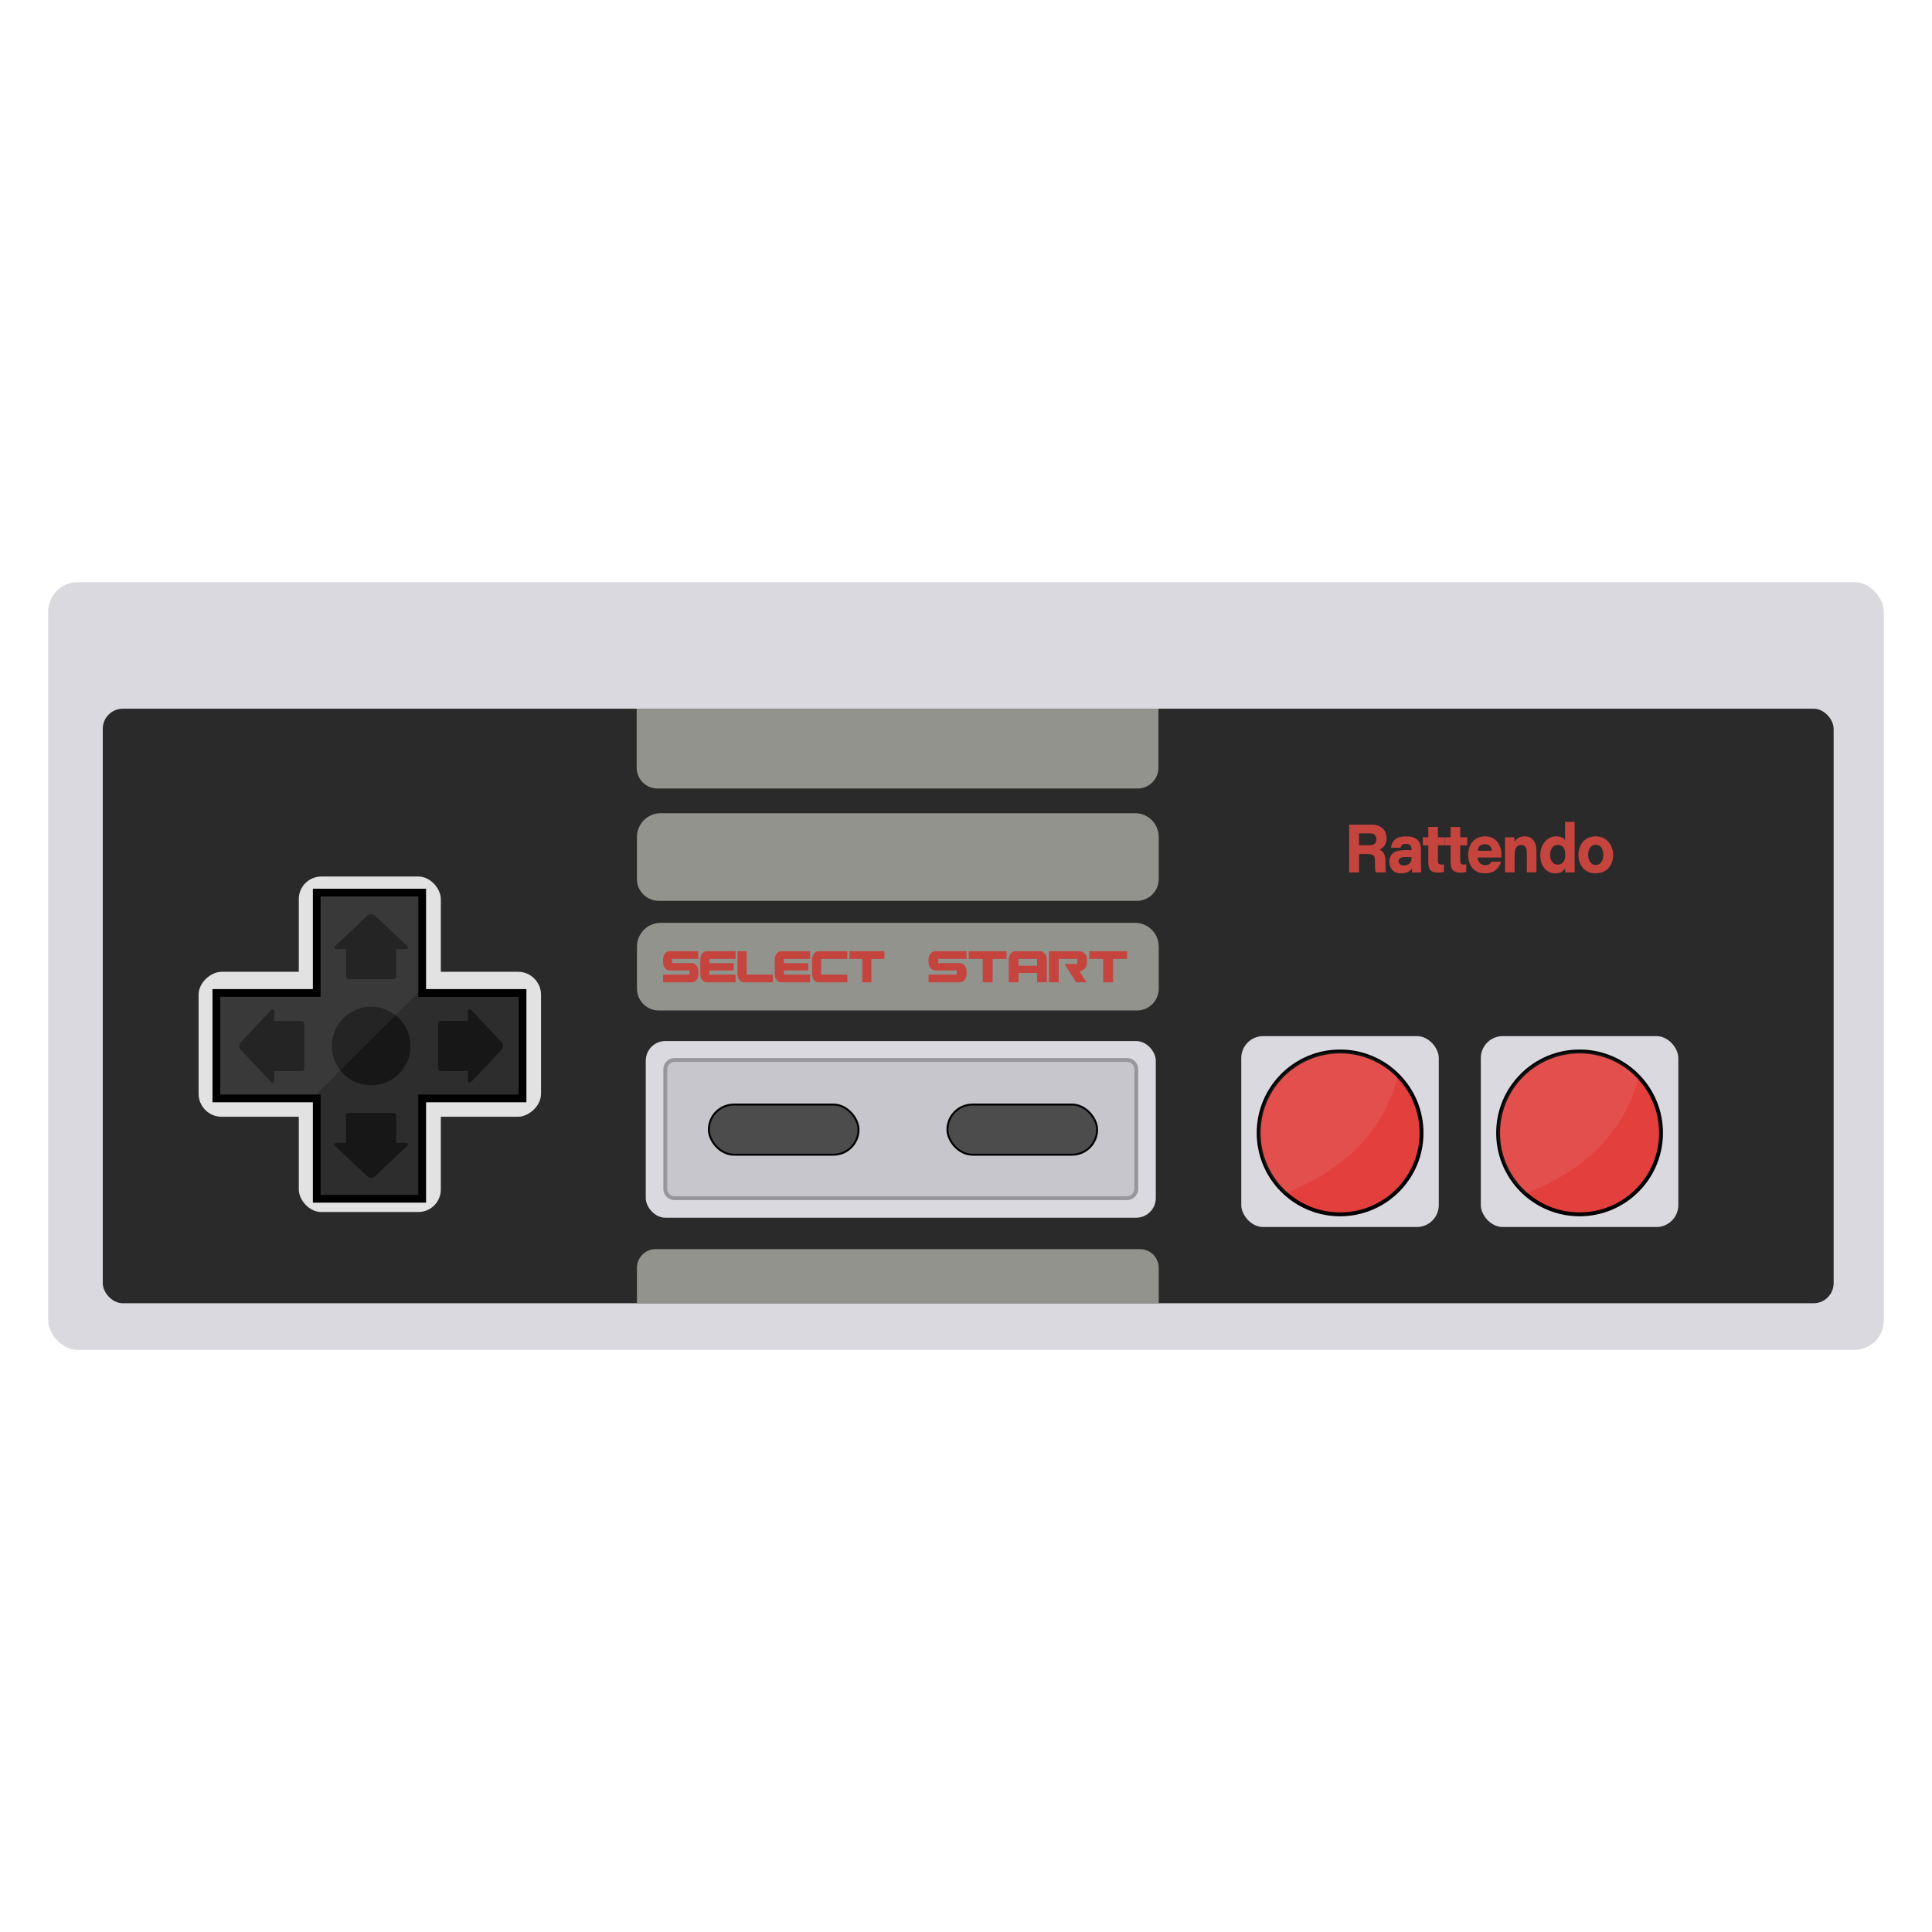 <?xml version="1.0" encoding="UTF-8"?>
<svg id="Layer_1" data-name="Layer 1" xmlns="http://www.w3.org/2000/svg" viewBox="0 0 1000 1000">
  <defs>
    <style>
      .cls-1 {
        fill: #4d4c4d;
      }

      .cls-1, .cls-2 {
        stroke: #000;
        stroke-miterlimit: 10;
      }

      .cls-3 {
        fill: #93938e;
      }

      .cls-4 {
        opacity: .07;
      }

      .cls-4, .cls-5, .cls-6 {
        fill: #dad9df;
      }

      .cls-7 {
        fill: #e2e2e2;
      }

      .cls-8 {
        fill: #97969b;
      }

      .cls-9 {
        fill: #c7c6cc;
      }

      .cls-6 {
        opacity: .1;
      }

      .cls-10 {
        fill: #c5443e;
      }

      .cls-11 {
        fill: #2a2a2a;
      }

      .cls-2 {
        fill: #e3403d;
        stroke-width: 2px;
      }

      .cls-12 {
        fill: #2d2d2d;
      }

      .cls-13 {
        fill: #171717;
      }
    </style>
  </defs>
  <rect class="cls-5" x="24.94" y="301.32" width="950.13" height="397.37" rx="15.27" ry="15.27"/>
  <rect class="cls-11" x="53.19" y="366.82" width="895.9" height="307.75" rx="10.41" ry="10.41"/>
  <rect class="cls-5" x="334.24" y="538.84" width="264" height="91.45" rx="10.18" ry="10.18"/>
  <rect class="cls-5" x="642.48" y="536.29" width="102.23" height="98.81" rx="11.35" ry="11.35"/>
  <rect class="cls-5" x="766.47" y="536.29" width="102.23" height="98.81" rx="11.35" ry="11.35"/>
  <g>
    <path class="cls-9" d="M349.13,548.66h234.23c2.63,0,4.77,2.14,4.77,4.77v61.97c0,2.63-2.14,4.77-4.77,4.77h-234.23c-2.63,0-4.77-2.14-4.77-4.77v-61.98c0-2.63,2.14-4.77,4.77-4.77Z"/>
    <path class="cls-8" d="M583.35,549.66c2.08,0,3.77,1.69,3.77,3.77v61.97c0,2.08-1.69,3.77-3.77,3.77h-234.23c-2.08,0-3.77-1.69-3.77-3.77v-61.97c0-2.08,1.69-3.77,3.77-3.77h234.23M583.35,547.66h-234.23c-3.19,0-5.77,2.58-5.77,5.77v61.97c0,3.19,2.58,5.77,5.77,5.77h234.23c3.19,0,5.77-2.58,5.77-5.77v-61.97c0-3.19-2.58-5.77-5.77-5.77h0Z"/>
  </g>
  <rect class="cls-1" x="366.9" y="571.71" width="77.47" height="25.97" rx="12.99" ry="12.99"/>
  <rect class="cls-1" x="490.39" y="571.71" width="77.47" height="25.97" rx="12.99" ry="12.99"/>
  <path class="cls-2" d="M735.79,586.39c0,23.28-18.87,42.15-42.15,42.15-10.88,0-20.8-4.12-28.28-10.89-8.52-7.71-13.88-18.86-13.88-31.26,0-23.28,18.88-42.15,42.16-42.15,11.68,0,22.25,4.75,29.88,12.43,7.58,7.61,12.27,18.12,12.27,29.72Z"/>
  <rect class="cls-12" x="162.43" y="452.94" width="62.9" height="171.8" rx="5.36" ry="5.36" transform="translate(-344.95 732.73) rotate(-90)"/>
  <rect class="cls-7" x="153.89" y="451.9" width="75.04" height="177.24" rx="11.92" ry="11.92" transform="translate(-349.11 731.92) rotate(-90)"/>
  <rect class="cls-7" x="154.65" y="453.69" width="73.52" height="173.65" rx="11.67" ry="11.67"/>
  <path class="cls-2" d="M859.74,586.39c0,23.28-18.87,42.15-42.15,42.15-10.74,0-20.55-4.02-28-10.64-8.69-7.72-14.16-18.97-14.16-31.51,0-23.28,18.88-42.15,42.16-42.15,12.05,0,22.91,5.05,30.6,13.16,7.16,7.55,11.55,17.76,11.55,28.99Z"/>
  <g>
    <polygon class="cls-12" points="163.94 620.48 163.94 568.53 111.99 568.53 111.99 513.95 163.94 513.95 163.94 462 218.52 462 218.52 513.95 270.47 513.95 270.47 568.53 218.52 568.53 218.52 620.48 163.94 620.48"/>
    <path d="M216.52,464v51.95h51.95v50.58h-51.95v51.95h-50.58v-51.95h-51.95v-50.58h51.95v-51.95h50.58M220.52,460h-58.58v51.95h-51.95v58.58h51.95v51.95h58.58v-51.95h51.95v-58.58h-51.95v-51.95h0Z"/>
  </g>
  <path class="cls-3" d="M329.53,366.82h270.08v30.53c0,5.95-4.83,10.78-10.78,10.78h-248.51c-5.95,0-10.78-4.83-10.78-10.78v-30.53h0Z"/>
  <path class="cls-3" d="M341.99,420.9h245.47c6.79,0,12.3,5.51,12.3,12.3v21.77c0,6.24-5.06,11.3-11.3,11.3h-247.47c-6.24,0-11.3-5.06-11.3-11.3v-21.77c0-6.79,5.51-12.3,12.3-12.3Z"/>
  <path class="cls-3" d="M341.99,477.65h245.47c6.79,0,12.3,5.51,12.3,12.3v21.77c0,6.24-5.06,11.3-11.3,11.3h-247.47c-6.24,0-11.3-5.06-11.3-11.3v-21.77c0-6.79,5.51-12.3,12.3-12.3Z"/>
  <path class="cls-3" d="M339.35,646.56h250.74c5.33,0,9.67,4.33,9.67,9.67v18.34h-270.08v-18.34c0-5.33,4.33-9.67,9.67-9.67Z"/>
  <circle class="cls-13" cx="192.11" cy="541.41" r="20.35"/>
  <path class="cls-13" d="M210.89,489.8l-16.77-15.81c-1.13-1.06-2.89-1.06-4.02,0l-16.77,15.81c-.57.53-.19,1.49.59,1.49h5.21v14.16c0,.75.61,1.35,1.35,1.35h23.24c.75,0,1.35-.61,1.35-1.35v-14.16h5.21c.78,0,1.16-.95.59-1.49Z"/>
  <path class="cls-13" d="M173.33,593.03l16.77,15.81c1.13,1.06,2.89,1.06,4.02,0l16.77-15.81c.57-.53.19-1.49-.59-1.49h-5.21v-14.16c0-.75-.61-1.35-1.35-1.35h-23.24c-.75,0-1.35.61-1.35,1.35v14.16h-5.21c-.78,0-1.16.95-.59,1.49Z"/>
  <path class="cls-13" d="M243.73,560.19l15.81-16.77c1.06-1.13,1.06-2.89,0-4.02l-15.81-16.77c-.53-.57-1.49-.19-1.49.59v5.21h-14.16c-.75,0-1.35.61-1.35,1.35v23.24c0,.75.61,1.35,1.35,1.35h14.16v5.21c0,.78.95,1.16,1.49.59Z"/>
  <path class="cls-13" d="M140.49,522.64l-15.81,16.77c-1.06,1.13-1.06,2.89,0,4.02l15.81,16.77c.53.57,1.49.19,1.49-.59v-5.21h14.16c.75,0,1.35-.61,1.35-1.35v-23.24c0-.75-.61-1.35-1.35-1.35h-14.16v-5.21c0-.78-.95-1.16-1.49-.59Z"/>
  <polygon class="cls-4" points="216.52 464 216.52 513.6 163.59 566.53 113.99 566.53 113.99 515.95 165.94 515.95 165.94 464 216.52 464"/>
  <path class="cls-6" d="M848.19,557.4c-7.05,27.41-26.31,47.74-58.6,60.5-8.69-7.72-14.16-18.97-14.16-31.51,0-23.28,18.88-42.15,42.16-42.15,12.05,0,22.91,5.05,30.6,13.16Z"/>
  <path class="cls-6" d="M723.52,556.67c-6.86,27.6-25.97,48.09-58.16,60.98-8.52-7.71-13.88-18.86-13.88-31.26,0-23.28,18.88-42.15,42.16-42.15,11.68,0,22.25,4.75,29.88,12.43Z"/>
  <g>
    <path class="cls-10" d="M703.44,442.02v9.52h-5.12v-24.72h11.61c4.94,0,7.76,2.81,7.76,7.06,0,3.2-1.61,5.06-3.73,5.83.88.42,3.15,1.4,3.15,5.83v1.23c0,1.72,0,3.62.27,4.77h-5.3c-.36-1.09-.39-2.56-.39-5.16v-.84c0-2.49-.79-3.51-3.91-3.51h-4.33ZM703.44,437.49h5.33c2.51,0,3.61-1.05,3.61-3.12s-1.12-3.05-3.58-3.05h-5.36v6.18Z"/>
    <path class="cls-10" d="M735.47,446.45c0,2.35.09,4.7.12,5.09h-4.67c-.12-.42-.15-1.54-.18-2.04-.85,1.54-2.64,2.53-5.61,2.53-4.27,0-6-3.02-6-5.93,0-4.74,3.61-6.07,8.21-6.07h3.27v-.56c0-1.47-.54-2.67-2.85-2.67-2.12,0-2.61.91-2.82,1.97h-4.94c.12-2.25,1.49-5.86,7.7-5.86,6.79,0,7.76,3.72,7.76,6.74v6.81ZM730.62,443.64c-.36-.04-1.42-.04-3.18-.04-2.52,0-3.52.77-3.52,2.21,0,1.19.82,2.14,2.64,2.14,2.7,0,4.06-1.44,4.06-4.04v-.28Z"/>
    <path class="cls-10" d="M736.46,433.38h2.82v-5.34h4.97v5.34h3.64v4.18h-3.64v7.65c0,1.54.27,2.25,1.79,2.25.42,0,.91,0,1.33-.11v3.93c-.85.28-1.97.39-3.12.39-3.85,0-4.97-1.93-4.97-5.48v-8.64h-2.82v-4.18Z"/>
    <path class="cls-10" d="M748.01,433.38h2.82v-5.34h4.97v5.34h3.64v4.18h-3.64v7.65c0,1.54.27,2.25,1.79,2.25.42,0,.91,0,1.33-.11v3.93c-.85.28-1.97.39-3.12.39-3.85,0-4.97-1.93-4.97-5.48v-8.64h-2.82v-4.18Z"/>
    <path class="cls-10" d="M764.85,443.85c.12,2.21,1.49,3.93,3.85,3.93,1.85,0,2.73-.67,3.3-1.79h4.97c-.97,3.23-3.3,6.04-8.33,6.04-6.42,0-8.73-4.92-8.73-9.55,0-5.09,2.97-9.58,8.7-9.58,6.09,0,8.55,4.88,8.55,9.58,0,.46,0,.81-.03,1.37h-12.27ZM772.13,440.34c-.09-1.37-.73-3.41-3.55-3.41-2.58,0-3.54,1.62-3.67,3.41h7.21Z"/>
    <path class="cls-10" d="M779,437.98c0-1.54,0-3.3-.03-4.6h4.82c.06.53.12,1.62.15,2.35.73-1.26,2.15-2.84,5.21-2.84,3.85,0,6.12,2.77,6.12,7.44v11.2h-5v-10.29c0-2.07-.7-3.9-2.91-3.9-2.33,0-3.39,1.86-3.39,5.13v9.06h-4.97v-13.55Z"/>
    <path class="cls-10" d="M815.03,425.38v21.07c0,1.69,0,3.41.03,5.09h-4.88c-.06-.53-.09-1.4-.12-2.11-.88,1.4-1.97,2.6-5.21,2.6-4.36,0-7.61-3.76-7.61-9.41,0-6.11,4.18-9.73,8.06-9.73,3.06,0,4.3,1.19,4.76,1.9v-9.41h4.97ZM806.3,447.53c2.54,0,3.88-1.93,3.88-5.06s-1.06-5.13-3.88-5.13c-2.67,0-3.97,2.46-3.97,5.13,0,2.88,1.42,5.06,3.97,5.06Z"/>
    <path class="cls-10" d="M834.97,442.44c0,5.58-3.33,9.59-9.15,9.59s-8.82-4.53-8.82-9.59,3.09-9.55,9-9.55,8.97,5.06,8.97,9.55ZM822.03,442.44c0,2.84,1.36,5.27,3.94,5.27s3.91-2.39,3.91-5.16-1.18-5.3-3.94-5.3-3.91,2.42-3.91,5.2Z"/>
  </g>
  <g>
    <path class="cls-10" d="M495.25,502.29h-11.12c-.49,0-.94-.11-1.37-.34-.43-.22-.8-.53-1.12-.91-.32-.38-.57-.83-.76-1.35-.18-.51-.28-1.06-.28-1.64v-1.49c0-.58.09-1.13.28-1.64.18-.51.44-.96.76-1.35.32-.38.69-.69,1.12-.91.43-.22.88-.34,1.37-.34h16.18v4.01h-14.67v2.19h11.15c.48,0,.94.11,1.37.34s.8.52,1.12.9c.32.37.57.82.76,1.33.18.51.28,1.06.28,1.64v1.49c0,.58-.09,1.13-.28,1.64-.19.51-.44.96-.76,1.34-.32.38-.69.69-1.12.91-.43.22-.88.34-1.37.34h-16.18v-4.01h14.64v-2.16Z"/>
    <path class="cls-10" d="M521.01,492.34v4.01h-7.25v12.11h-5.09v-12.11h-7.25v-4.01h19.58Z"/>
    <path class="cls-10" d="M527.18,503.64v4.82h-5.06v-11.88c0-.58.09-1.13.28-1.64.18-.51.44-.96.76-1.35.32-.38.69-.69,1.12-.91.43-.22.88-.34,1.37-.34h12.69c.47,0,.91.11,1.32.32.42.21.79.5,1.11.87.32.36.58.79.77,1.29.19.5.29,1.02.29,1.58v12.05h-5.03v-4.82h-9.6ZM527.18,499.88h9.6v-3.53h-9.6v3.53Z"/>
    <path class="cls-10" d="M557.61,498.93v-2.58h-9.6v12.11h-5.06v-16.11h15.74c.48,0,.96.1,1.44.31.47.21.9.5,1.28.87.38.37.68.82.9,1.33.22.51.33,1.08.33,1.7v1.93c0,.56-.12,1.1-.36,1.61-.24.51-.55.96-.93,1.35s-.8.69-1.27.92-.91.35-1.34.35l3.7,5.74h-5.44l-5.99-9.53h6.61Z"/>
    <path class="cls-10" d="M583.37,492.34v4.01h-7.25v12.11h-5.09v-12.11h-7.25v-4.01h19.58Z"/>
  </g>
  <g>
    <path class="cls-10" d="M356.78,502.29h-10.3c-.45,0-.87-.11-1.27-.34-.4-.22-.74-.53-1.04-.91-.3-.38-.53-.83-.7-1.35-.17-.51-.26-1.06-.26-1.64v-1.49c0-.58.08-1.13.26-1.64.17-.51.4-.96.7-1.35.3-.38.64-.69,1.04-.91.4-.22.82-.34,1.27-.34h14.99v4.01h-13.59v2.19h10.33c.45,0,.87.11,1.27.34.4.22.74.52,1.04.9.3.37.53.82.7,1.33.17.51.26,1.06.26,1.64v1.49c0,.58-.09,1.13-.26,1.64s-.4.96-.7,1.34c-.3.38-.64.69-1.04.91-.4.22-.82.34-1.27.34h-14.99v-4.01h13.56v-2.16Z"/>
    <path class="cls-10" d="M367.18,504.45h13.56v4.01h-14.99c-.45,0-.87-.11-1.27-.34-.4-.22-.74-.53-1.04-.91-.3-.38-.53-.83-.7-1.34-.17-.51-.26-1.06-.26-1.64v-7.65c0-.58.08-1.13.26-1.64.17-.51.4-.96.7-1.35.3-.38.64-.69,1.04-.91.4-.22.82-.34,1.27-.34h14.99v4.01h-13.56v2.19h12.59v3.76h-12.59v2.16Z"/>
    <path class="cls-10" d="M400.03,504.45v4.01h-14.99c-.45,0-.87-.11-1.27-.34-.4-.22-.74-.53-1.04-.91-.3-.38-.53-.83-.7-1.34-.17-.51-.26-1.06-.26-1.64v-11.88h4.69v12.11h13.56Z"/>
    <path class="cls-10" d="M405.74,504.45h13.56v4.01h-14.99c-.45,0-.87-.11-1.27-.34-.4-.22-.74-.53-1.04-.91-.3-.38-.53-.83-.7-1.34-.17-.51-.26-1.06-.26-1.64v-7.65c0-.58.08-1.13.26-1.64.17-.51.4-.96.7-1.35.3-.38.64-.69,1.04-.91.4-.22.82-.34,1.27-.34h14.99v4.01h-13.56v2.19h12.59v3.76h-12.59v2.16Z"/>
    <path class="cls-10" d="M438.59,504.45v4.01h-14.99c-.45,0-.87-.11-1.27-.34-.4-.22-.74-.53-1.04-.91-.3-.38-.53-.83-.7-1.34-.17-.51-.26-1.06-.26-1.64v-7.65c0-.58.08-1.13.26-1.64.17-.51.4-.96.7-1.35.3-.38.64-.69,1.04-.91.4-.22.82-.34,1.27-.34h14.99v4.01h-13.56v8.1h13.56Z"/>
    <path class="cls-10" d="M457.76,492.34v4.01h-6.71v12.11h-4.72v-12.11h-6.71v-4.01h18.15Z"/>
  </g>
</svg>